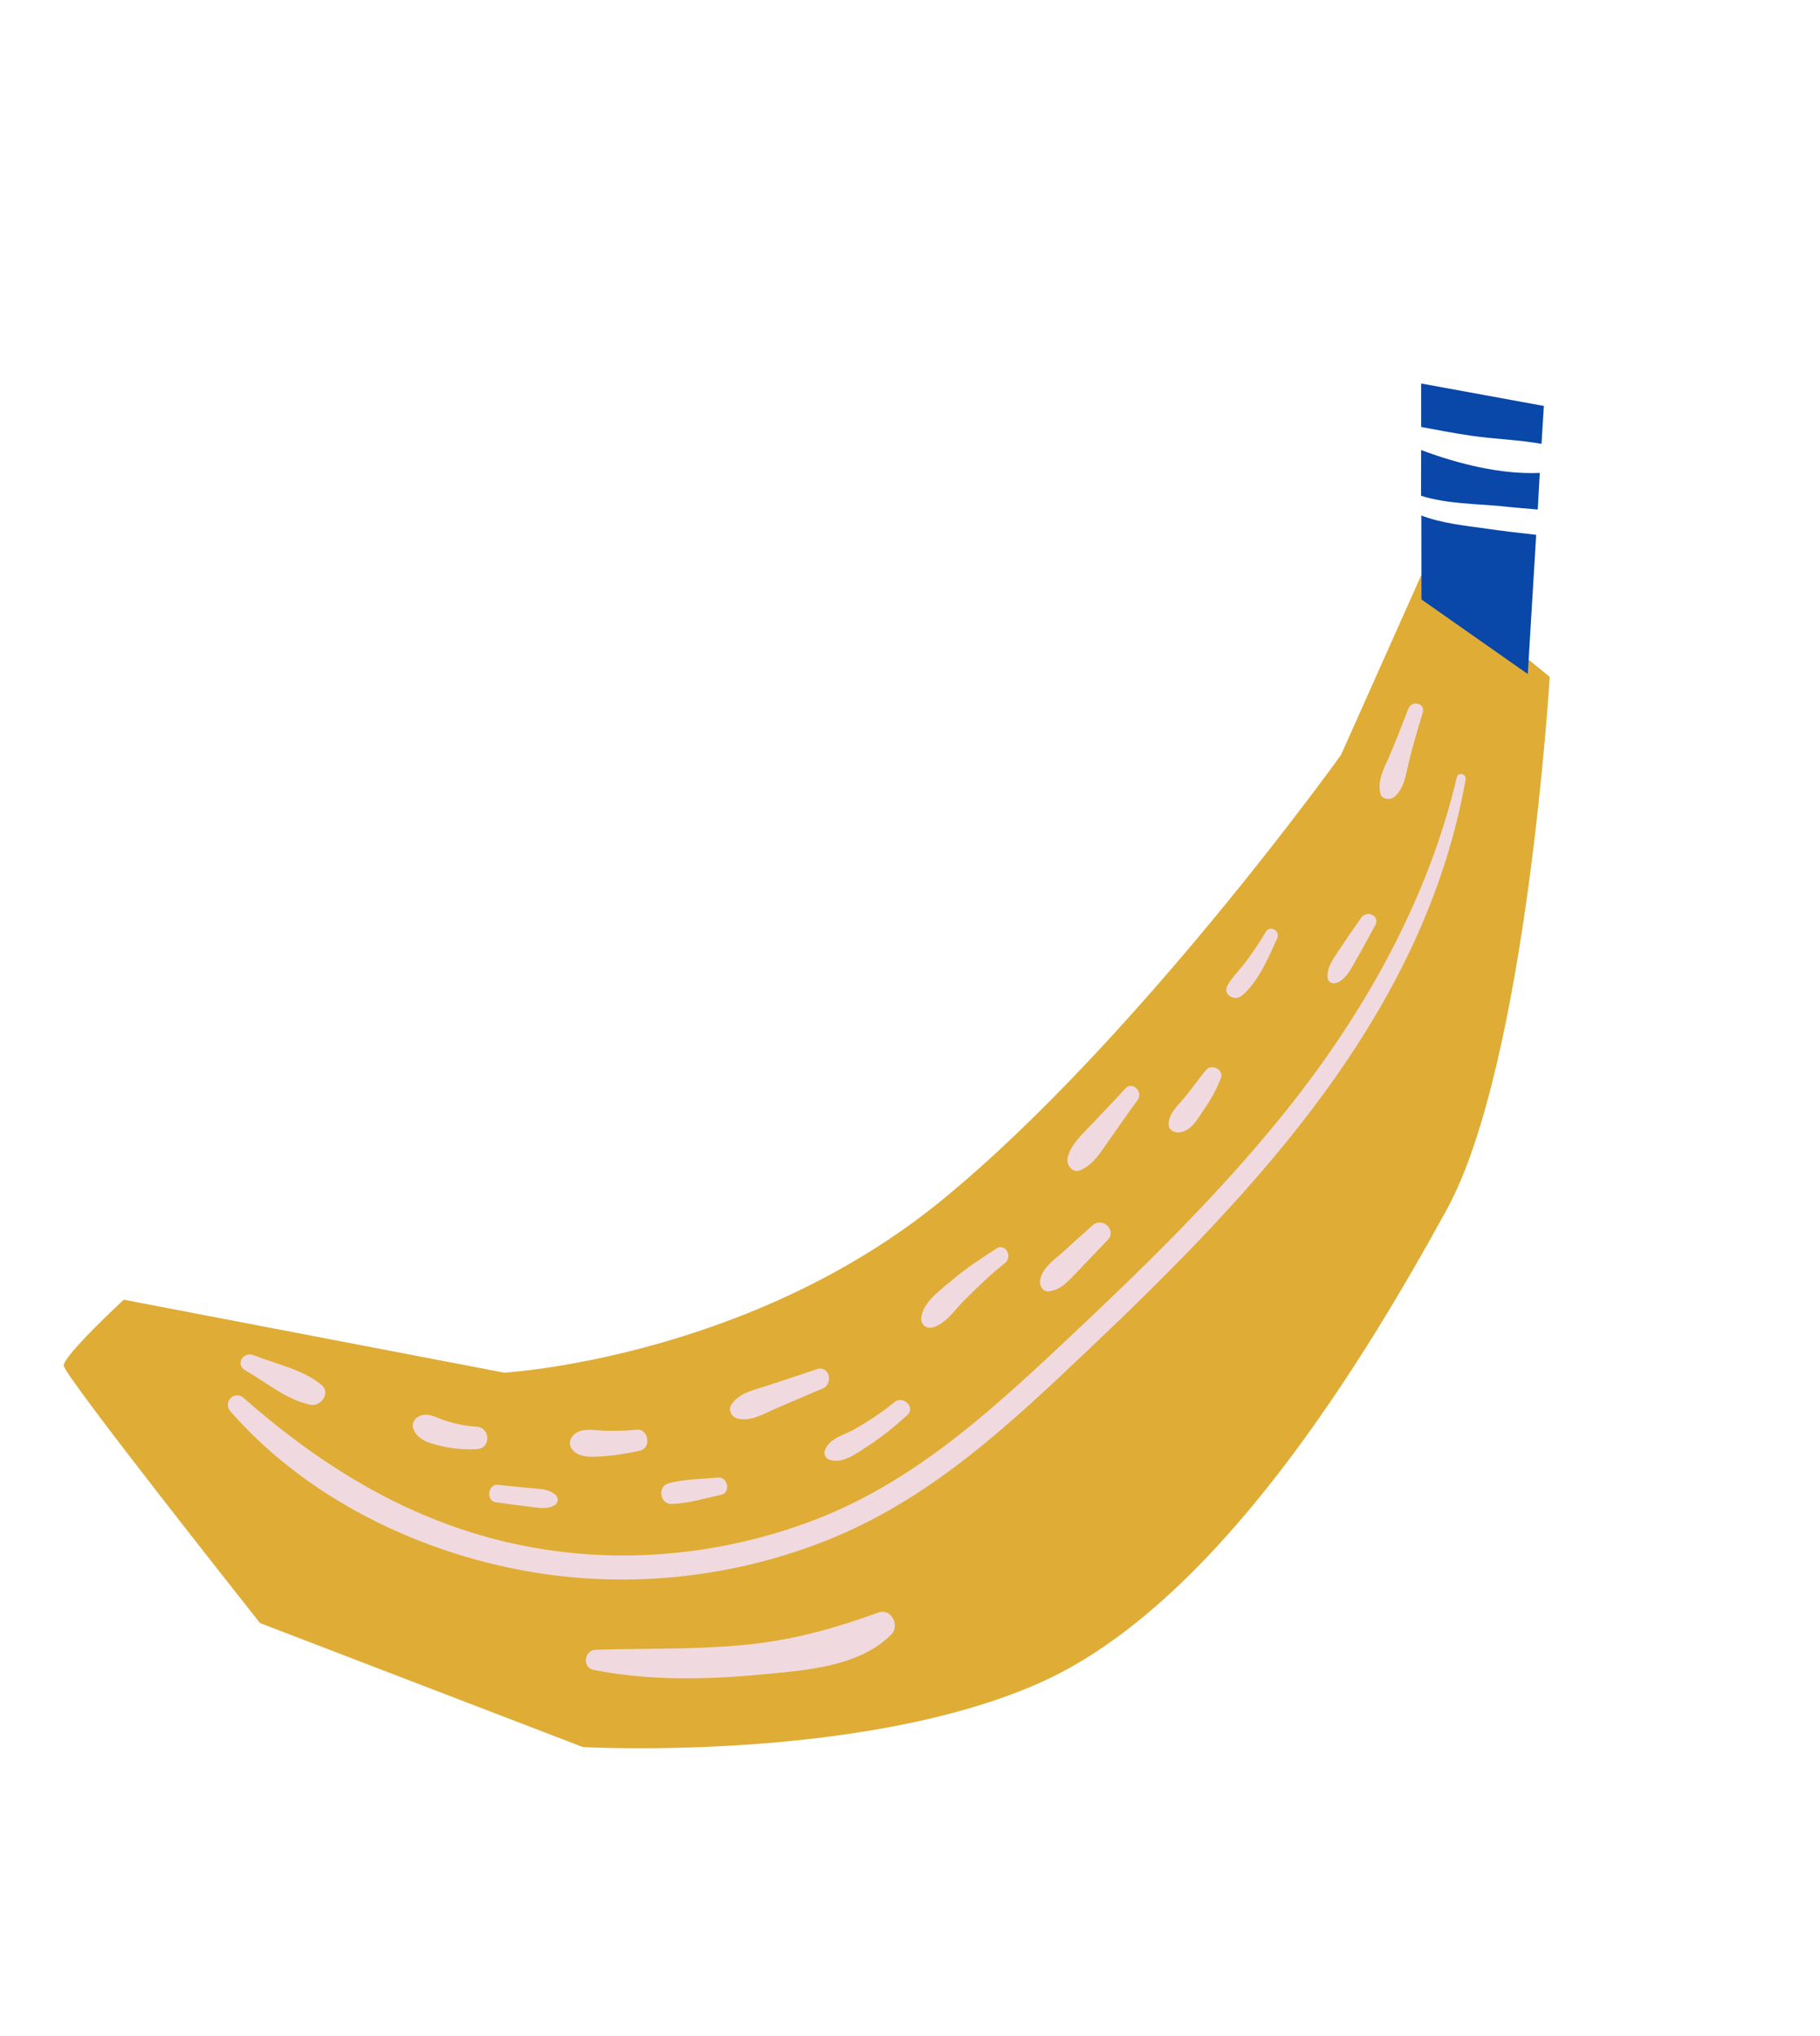 <svg width="253" height="283" viewBox="0 0 253 283" fill="none" xmlns="http://www.w3.org/2000/svg">
<path d="M186.419 104.909C186.419 104.909 158.086 144.503 131.094 166.664C104.103 188.823 70.091 190.767 70.091 190.767L17.203 180.629C17.203 180.629 8.829 188.376 8.859 189.781C8.888 191.188 36.153 225.572 36.153 225.572L81.025 242.798C81.025 242.798 119.369 244.946 144.334 233.966C169.298 222.988 189.995 188.338 201.096 168.137C212.196 147.936 215.427 94.069 215.427 94.069C215.427 94.069 199.484 81.032 197.554 79.972L186.419 104.909Z" fill="#DFAC35"/>
<path d="M206.636 73.47C208.909 73.807 211.226 74.067 213.545 74.326L212.38 93.676L197.595 83.307L197.582 71.648C200.413 72.722 203.508 73.032 206.636 73.47ZM204.531 60.554C202.197 60.23 199.886 59.764 197.555 59.337L197.556 53.298L214.614 56.417L214.286 61.687C211.076 61.102 207.745 61.035 204.531 60.554ZM214.046 65.726C208.731 65.958 202.785 64.511 197.554 62.546L197.541 68.899C201.043 70.021 205.217 70.016 208.624 70.338C210.335 70.531 212.031 70.66 213.765 70.812L214.046 65.726Z" fill="#0947A8"/>
<path d="M82.785 229.279C89.589 229.063 96.378 229.263 103.199 228.628C110.018 227.992 115.7 226.41 122.104 224.103C123.847 223.459 125.138 225.878 123.916 227.132C119.418 231.715 111.744 232.147 105.703 232.732C98.04 233.438 90.149 233.592 82.53 232.079C80.884 231.764 81.209 229.323 82.785 229.279ZM69.175 206.354C70.701 206.495 72.205 206.68 73.689 206.8C74.94 206.954 76.327 206.863 77.257 207.799C77.68 208.194 77.613 208.905 77.076 209.198C75.958 209.868 74.611 209.5 73.401 209.369C71.897 209.185 70.394 209 68.913 208.775C67.556 208.615 67.795 206.235 69.175 206.354ZM35.219 188.335C38.297 189.547 42.147 190.326 44.707 192.482C45.987 193.558 44.654 195.497 43.197 195.232C39.906 194.602 36.921 192.051 34.068 190.43C32.692 189.62 33.812 187.778 35.219 188.335ZM66.282 201.396C64.58 201.477 62.884 201.347 61.286 200.95C59.728 200.572 58.022 200.172 57.437 198.513C57.175 197.727 57.725 197.016 58.406 196.75C59.683 196.273 60.866 197.139 62.112 197.501C63.438 197.91 64.833 198.194 66.236 198.27C68.161 198.365 68.32 201.287 66.282 201.396ZM100.228 207.754C97.984 208.23 95.672 208.939 93.382 209.018C91.745 209.078 91.335 206.609 92.927 206.148C95.131 205.543 97.585 205.553 99.836 205.347C101.224 205.253 101.598 207.492 100.228 207.754ZM88.949 201.609C87.362 201.968 85.778 202.219 84.2 202.369C82.706 202.455 80.787 202.738 79.657 201.582C78.952 200.821 79.158 199.866 79.913 199.264C81.039 198.385 82.784 198.811 84.106 198.842C85.594 198.858 87.042 198.852 88.516 198.698C90.158 198.532 90.599 201.233 88.949 201.609ZM114.326 192.997C112.259 193.84 110.21 194.744 108.184 195.608C106.457 196.315 104.371 197.682 102.482 197.125C101.693 196.905 101.185 195.985 101.655 195.227C102.769 193.486 105.05 193.137 106.897 192.496C109.13 191.746 111.339 191.034 113.507 190.3C115.253 189.656 115.948 192.286 114.326 192.997ZM126.098 196.683C124.379 198.254 122.54 199.754 120.56 201.017C118.991 202.027 117 203.605 115.142 202.8C114.751 202.638 114.52 202.082 114.64 201.669C115.192 199.887 117.219 199.503 118.764 198.643C120.716 197.522 122.545 196.336 124.299 194.894C125.514 193.852 127.358 195.559 126.098 196.683ZM139.688 175.553C137.717 177.092 135.864 178.908 134.099 180.662C132.702 182.033 131.515 184 129.59 184.491C128.615 184.703 127.951 183.965 128.07 183.067C128.364 180.879 130.842 179.194 132.447 177.83C134.354 176.206 136.419 174.88 138.506 173.516C139.755 172.704 140.834 174.634 139.688 175.553ZM153.968 172.336C152.593 173.772 151.194 175.249 149.816 176.683C148.616 177.895 147.62 179.22 145.829 179.464C144.964 179.575 144.453 178.655 144.587 177.926C144.862 176.258 146.436 175.146 147.649 174.103C149.042 172.836 150.433 171.568 151.888 170.283C153.256 169.059 155.301 170.984 153.968 172.336ZM158.093 152.955C156.724 154.769 155.453 156.687 154.104 158.566C152.926 160.22 152.047 161.821 150.147 162.648C149.105 163.088 148.205 161.901 148.389 160.984C148.797 159.071 150.425 157.666 151.714 156.291C153.267 154.632 154.839 153.037 156.353 151.356C157.408 150.118 159.022 151.755 158.093 152.955ZM169.731 149.782C169.103 151.413 168.337 152.809 167.338 154.238C166.492 155.484 165.652 157.107 164.069 157.361C163.351 157.501 162.404 157.086 162.457 156.208C162.517 154.638 163.619 153.801 164.591 152.62C165.666 151.342 166.58 149.972 167.656 148.694C168.425 147.78 170.132 148.666 169.731 149.782ZM177.547 130.396C176.356 133.055 174.88 136.519 172.626 138.382C171.628 139.225 169.885 138.211 170.648 136.921C171.365 135.712 172.39 134.725 173.208 133.625C174.203 132.3 175.115 130.929 175.947 129.516C176.551 128.511 178.008 129.366 177.547 130.396ZM191.169 128.581C190.336 130.099 189.539 131.64 188.665 133.137C187.925 134.386 187.3 135.914 185.932 136.553C185.293 136.843 184.548 136.541 184.537 135.785C184.47 134.254 185.479 133.095 186.283 131.828C187.241 130.377 188.239 128.947 189.239 127.52C190.058 126.418 191.869 127.308 191.169 128.581ZM197.784 99.02C197.135 101.174 196.485 103.331 195.941 105.49C195.473 107.317 195.327 109.43 193.872 110.715C193.263 111.236 192.03 111.146 191.858 110.195C191.531 108.358 192.296 106.962 193.053 105.293C194.02 103.044 194.906 100.753 195.769 98.502C196.215 97.302 198.15 97.672 197.784 99.02ZM203.738 108.333C203.895 107.561 202.689 107.221 202.511 108.032C198.474 125.112 189.65 140.786 178.742 154.411C169.222 166.284 158.283 176.845 147.164 187.254C136.696 197.055 126.205 206.419 112.564 211.484C100.071 216.114 86.408 217.426 73.292 214.922C58.091 212.021 45.337 204.374 33.876 194.28C32.579 193.139 30.917 194.899 32.041 196.159C43.313 209.035 60.399 216.872 77.225 218.956C90.357 220.558 103.832 218.714 116.047 213.613C129.864 207.841 140.505 197.813 151.218 187.662C174.449 165.629 197.926 141.004 203.738 108.333Z" fill="#F0DADF"/>
</svg>
